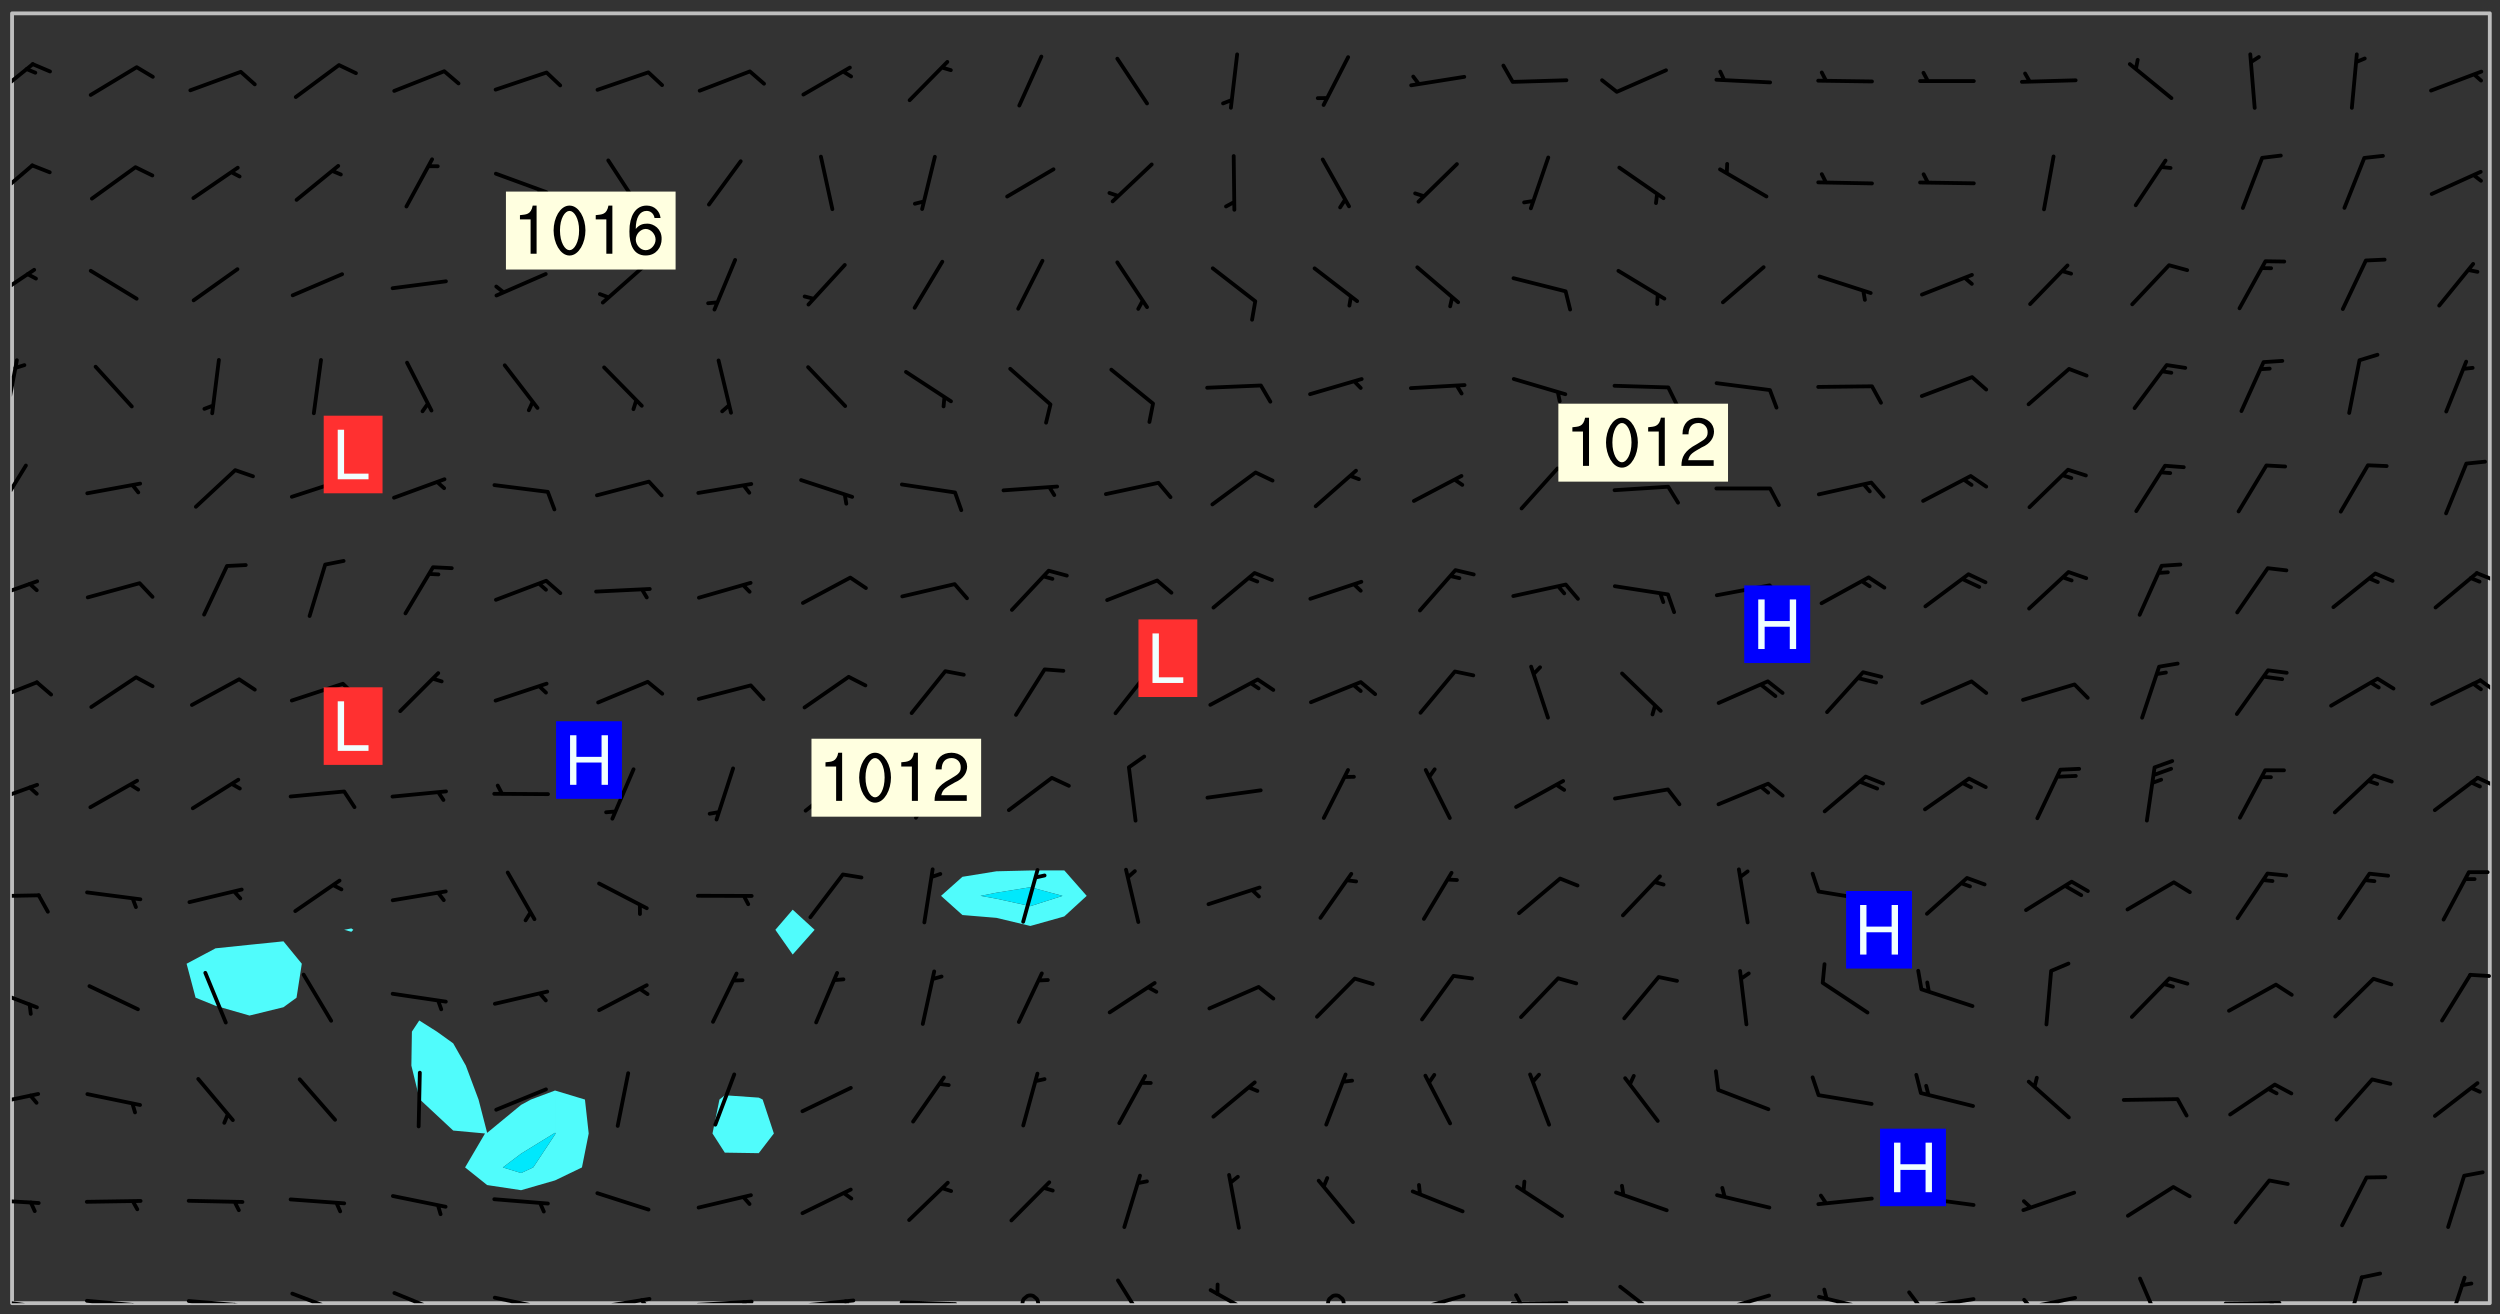 <svg xmlns="http://www.w3.org/2000/svg" role="img" xmlns:xlink="http://www.w3.org/1999/xlink" viewBox="142.45 309.95 326.84 171.84"><rect x="142.45" y="309.95" width="326.84" height="171.84" fill="#333333" stroke="none"/><defs><clipPath id="a"><path d="M144 311.672h1v168.656h-1zm0 0"/></clipPath><clipPath id="b"><path d="M144 311.672h324v168.656H144zm0 0"/></clipPath><clipPath id="c"><path d="M467 311.672h1v168.656h-1zm0 0"/></clipPath><clipPath id="d"><path d="M144 479h4v1.328h-4zm0 0"/></clipPath><clipPath id="e"><path d="M146 480h2v.328h-2zm0 0"/></clipPath><clipPath id="f"><path d="M153 479h9v1.328h-9zm0 0"/></clipPath><clipPath id="g"><path d="M159 480h2v.328h-2zm0 0"/></clipPath><clipPath id="h"><path d="M166 479h9v1.328h-9zm0 0"/></clipPath><clipPath id="i"><path d="M172 480h2v.328h-2zm0 0"/></clipPath><clipPath id="j"><path d="M180 478h8v2.328h-8zm0 0"/></clipPath><clipPath id="k"><path d="M186 480h1v.328h-1zm0 0"/></clipPath><clipPath id="l"><path d="M193 478h8v2.328h-8zm0 0"/></clipPath><clipPath id="m"><path d="M206 479h9v1.328h-9zm0 0"/></clipPath><clipPath id="n"><path d="M212 480h2v.328h-2zm0 0"/></clipPath><clipPath id="o"><path d="M220 479h8v1.328h-8zm0 0"/></clipPath><clipPath id="p"><path d="M226 479h2v1.328h-2zm0 0"/></clipPath><clipPath id="q"><path d="M233 479h8v1.328h-8zm0 0"/></clipPath><clipPath id="r"><path d="M239 479h2v1.328h-2zm0 0"/></clipPath><clipPath id="s"><path d="M246 479h9v1.328h-9zm0 0"/></clipPath><clipPath id="t"><path d="M252 479h2v1.328h-2zm0 0"/></clipPath><clipPath id="u"><path d="M260 479h8v1.328h-8zm0 0"/></clipPath><clipPath id="v"><path d="M275 479h4v1.328h-4zm0 0"/></clipPath><clipPath id="w"><path d="M288 477h5v3.328h-5zm0 0"/></clipPath><clipPath id="x"><path d="M300 478h8v2.328h-8zm0 0"/></clipPath><clipPath id="y"><path d="M315 479h4v1.328h-4zm0 0"/></clipPath><clipPath id="z"><path d="M326 479h9v1.328h-9zm0 0"/></clipPath><clipPath id="A"><path d="M339 480h9v.328h-9zm0 0"/></clipPath><clipPath id="B"><path d="M340 479h2v1.328h-2zm0 0"/></clipPath><clipPath id="C"><path d="M354 477h7v3.328h-7zm0 0"/></clipPath><clipPath id="D"><path d="M366 479h8v1.328h-8zm0 0"/></clipPath><clipPath id="E"><path d="M380 479h8v1.328h-8zm0 0"/></clipPath><clipPath id="F"><path d="M393 479h8v1.328h-8zm0 0"/></clipPath><clipPath id="G"><path d="M391 478h3v2.328h-3zm0 0"/></clipPath><clipPath id="H"><path d="M406 479h8v1.328h-8zm0 0"/></clipPath><clipPath id="I"><path d="M406 479h3v1.328h-3zm0 0"/></clipPath><clipPath id="J"><path d="M421 476h5v4.328h-5zm0 0"/></clipPath><clipPath id="K"><path d="M433 480h8v.328h-8zm0 0"/></clipPath><clipPath id="L"><path d="M439 480h2v.328h-2zm0 0"/></clipPath><clipPath id="M"><path d="M449 476h3v4.328h-3zm0 0"/></clipPath><clipPath id="N"><path d="M462 476h3v4.328h-3zm0 0"/></clipPath><clipPath id="O"><path d="M144 466h4v2h-4zm0 0"/></clipPath><clipPath id="P"><path d="M144 452h4v3h-4zm0 0"/></clipPath><clipPath id="Q"><path d="M144 438h4v4h-4zm0 0"/></clipPath><clipPath id="R"><path d="M465 437h3v1h-3zm0 0"/></clipPath><clipPath id="S"><path d="M144 426h4v2h-4zm0 0"/></clipPath><clipPath id="T"><path d="M144 412h4v4h-4zm0 0"/></clipPath><clipPath id="U"><path d="M466 411h2v2h-2zm0 0"/></clipPath><clipPath id="V"><path d="M144 398h4v4h-4zm0 0"/></clipPath><clipPath id="W"><path d="M466 398h2v3h-2zm0 0"/></clipPath><clipPath id="X"><path d="M144 385h4v4h-4zm0 0"/></clipPath><clipPath id="Y"><path d="M466 384h2v3h-2zm0 0"/></clipPath><clipPath id="Z"><path d="M144 370h3v8h-3zm0 0"/></clipPath><clipPath id="aa"><path d="M144 356h1v9h-1zm0 0"/></clipPath><clipPath id="ab"><path d="M144 344h4v6h-4zm0 0"/></clipPath><clipPath id="ac"><path d="M144 331h3v6h-3zm0 0"/></clipPath><clipPath id="ad"><path d="M144 318h3v6h-3zm0 0"/></clipPath><g id="ae" clip-path="url(#clip1)"><path fill="#fff" fill-opacity="0" fill-rule="evenodd" d="M0 0h1000v1000H0zm0 0"/><path fill="#d3d3d3" fill-opacity="0" fill-rule="evenodd" d="M162.152 355.867l-.234.293.059.234.117.172.176.234.293.348.113.059.117-.172.059-.234.176-.176.465-.176h.699l.234.293.289.816.059.176.176.23.352.234.699.699.172.176.234.348.234.41.289.582.41.465.23.234.234.176.117.23.176.293.172 1.164v.234l.059.289.059.117.117.117.348.41.117.172.176.176.176.234.117.172.172.352.059.234.234.406.234-.059-.176.176-.059.93h-.582l-.234-.113-.348.113-.117.117-.059.293-.059.176-.117.172-.465.293-.059.234-.059.113v.645l.059.172v.41l.059.059v.406l.059.406.117.176.059.059.23.641-.059.293v.699l-.059.582v.234l-.059.23-.055.352v1.922l.055.117h.426l-.367.117-.023.352.891 1.168 1.742.539 1.34.359v.539l.09.809.535.715 1.52.27.891-.086.09 1.164.535.18 1.16-.18 2.055-.984 1.16-.363 1.879-.176 1.695-.18-.18.719-1.516.086-1.25.09-.805.27-1.074.809.27.719.535.898-.18.625-.266.809.266 1.078.625.898.805.18 1.25-.18-.266.723.098.504.055.293v.172l.059.293v.406l.176.117.352.117h.406l.293-.176.113-.117.059-.117.117-.23.059-.176.352-.465.23-.176.176-.059.176.059.059.176.117.988.055.469.059.172.117.234.176.059.816.059h.289l.117.234.059.406.059.352v1.105l.117.293.117.348.289.699.176.352.582.754.352.176.172.059.469.234.641.465.348.234.293.176.293.055.23.062.816.348.293.176.113.172.352.352.117.176.523.641v.289l.059.352v.348l.059.352.059.289.117.059.172.059h.176l.582.234.176.117.176.289.176.234.113.234.293.23.117.117v.41l.059.055.289.234.234.117.059.117.117.172.059.117.23.234.059.176.234.059.117.059-.117.113-.059.117v.117l-.117.293-.117.289v.582l.176.117.117.059.059.117.117.117.113.059.176.348.059.352.059.406v.176l-.059.176-.117.699v.172l.117.176.293.293h.406l.176.117.117.172.117.293v.234h-.527l-.23-.234h-.234l-.176.059-.059.699.059.348.117.176.176.41.117.23.289.469.176.055h.523l.234.059.758.641.059.293v.234l.059.059.23.348v.352l-.117.172v.293l.293.289.293.176.172.059.293.176.293.117.582.406.289.234.293.176.219.16.016.012.23.176.641.523.176.234.117.176.176.176.113.172v.641l.117.176.469.117.582.117.234.059.23.113.293.117.113.059.586.352.289.172.176.062.176.055.176.059.699.352.289.176.234.055.289.176.234.117.641.406.293.117.172.059.234.059.41.059.23.059.234.117.059.172-.41.176.469.059.059.293.113.234.176.055.234.059.176.059.406.117.641.234.117.172.059.234v.176l-.059.117-.059.406.234.234.117.059.348.117.641.23.176.117.289.117.176.176.234.465.582 1.105.176.176.348.176.176.117.352.117 1.047.523.234.059.465.113.293.059.465.176.758.582.234.234.348.465.176.176.289.234.816.699.293.176.289.289.293.176.293.289.695.641.176.176.293.234.289.234.469.289.641.582.348.234.234.293.348.348.352.465.934.992.348.406.117.176.234.059.113.117.645.176.23.113.234.059.293.176.23.117.934.699.406.406.234.176.406.176.234.117.816.348.348.234.234.117.293.289.23.117.758.352.352.172.23.059.293.117.234.059.871.176h.816l.469.23.172.059.875.699.465.117.293.059.176.059.23.059.469.059.348.059.352.059.406.059h.293l.172.059v.23l.176.176h.293l.348.059.352.059.699.117h.641l.465-.234.293-.176.172-.117.41-.172.289-.176.934-.465.469-.293.523-.293.465-.172.465-.176 1.051-.465.289-.117.41-.117.289-.117.527-.176 1.516-.699.582-.348.289-.059.293-.059.348-.117.875-.23.352-.117h.113l.234-.059.875-.234.234-.059h.812l.352-.059.816-.117.172-.059.352-.055.293-.059.23-.059.816-.176.176-.059h.348l.234-.059.465-.117.758-.172.234-.059h.348l.41-.117.289-.059 1.285-.059h.289l.41-.059.23-.059h.176l.875-.117h.406l.41-.117h.348l.352-.113.871-.059h1.75l1.047.289.41.117.289.117.352.117.289.117 1.051.172.289.059h.293l.293.059.172.059.41.059.172.059.117.059h.117l.117.059.352.059h.113l.41.066 1.922.395 1.926.395 1.52.449 1.695.719 2.145.805 1.605-.719 1.43-.805 1.16-1.078 1.25-.449 3.035-.719 1.875-.359 2.145-1.348 2.234-1.254 2.5-1.258 1.695-.449 1.785-.18 1.16-.27.625.539 1.34-.27.715-.988.984-1.344.445-.18.805-.359 1.875-.539 1.785-.449 1.25-.27 1.16-.09 1.699-.09 1.961-.27 1.25-.09h.539l.625-.09h.891l2.145-.18 2.41-.18 2.59-.09 1.695.18 1.609.09 1.43.359 1.16.719 1.875.988 1.16 1.527.266.715.629.09.355.898.535.539.535 1.527 1.074.359h.535l-.805.535.09 1.707.715 2.695.891.805.895.988.715 1.258 1.785.539 1.52-.18.355 1.344 1.609-.805.98-.539.27.27.316-.215.219-.145.801.449.449-.359h.355l.535-.27.539-.719.535-.27.625-.988 1.16.449.84.371 1.395.617 1.695-.18h1.605l1.785.09.18-1.707.535-1.344.805.27.492.848.402.406-.09.539v.359l.715.449.711-.27h1.43l.359.988.445 1.258.715 1.344 1.25.629 1.695.629.715-.18.18-.539.98-.09.449.359.086 1.258-.266.629-.535.18v.539l.715.984.266.539.984.988.801 1.078-.266.359-.09.898-.625 2.332-.355 2.066-.09 1.793-.18.719-.09.539v1.438l-.98 1.883-.359 1.707-.535.898-.805 1.168-.266.539 2.055 1.254.086.359-.355.539-.09-.18v.809l.09 1.438-.445.715-1.074.094-.266.715.535.898.805.719 1.16.809 1.34.27.445.359-.355.449-1.789-.09-1.25-.449-.715-.719-.625-.09-.176 3.59-.188 1.309h89.359V311.703h-55.27v49.082l.762.125 3.289.543 2.023 2.836v2.754l2.352.332 2.348.332h4.051l-1.379 4.16-2.023.707-2.023.703-.543.344-2.594 1.617-.188.117-2.023-2.078-.73-2.742-2.672-2.078-1.375-3.5-.066-.082-1.957-2.672 2.75-1.418v-49.082H294.422v91.414l.117.031.133.012.074.074.105.047.09.059.086.059.09.059.297.297.059.09.031.117.027.117.016.137-.031.117-.059.09-.059.086-.043.105-.047.102-.027.121v.145l.176.27.148.148.074.086.074.074.043.105.062.09.059.086.043.105.059.09.047.102.043.105.059.086.117.18.074.074.062.086.059.09.043.105.059.09.059.086.062.09.059.09.043.102.117.18.074.074.059.086.074.074.09.059.105.047h.148l.133-.016.133.016.102-.047.074-.074.047-.102-.016-.133v-.148l-.047-.105-.027-.117-.047-.102-.027-.121-.043-.102-.062-.09-.043-.102-.043-.105-.031-.117-.016-.133-.012-.137.086-.059.059-.086.121-.031.043.105.016.133v.117l.059.102.059.09.09.059.148.148.059.09.043.105-.012.102.086.059.105.047.086.059.09.059.074.074-.117.027-.105.047-.086.059-.074.074-.059.09-.062.086-.027.121-.047.102-.043.105-.031.117-.012.133-.016.133v.148l.027.117.047.105.043.102.059.09.074.074.09.059.074.074.09.059.059.09.043.105.047.102.117.031.133.016h.148l.117-.031.105.043.043.105.047.102.027.121L299.5 410l.027.117.031.121.027.117.105.043.102.047.133-.016.148.148.062.086.074.074.07.074.09.062.105.043.102.043.117.031.137.016.117-.031.074-.074.027-.117-.012-.133-.031-.121-.027-.117.043-.105h.117l.09.062.117.027h.148l.133.016h.148l.133.016.133-.016h.148l.133-.016.133-.012.137.012.117-.027.133-.016.191-.059-.059.176-.016.133-.027.121-.016.133-.059.086-.133.016-.105.047-.105.043-.117.031-.117.027-.266.031h-.148l-.133.016-.074.074.059.086.148.148.117.18.074.07.09.062.09.059.086.059.09.059.102.043.105.062.105.043.086.059.105.047.102.043.18.117.059.09-.043.102-.047.105.016.133.223.223.059.09.043.102.031.121.043.102.016.133.031.117.012.137.031.117.148.148.102.043.105.043.117.031.133.016.137.016h.117l.117-.031.09-.059.043-.105.047-.102.043-.105.031-.117.012-.133v-.148l-.012-.133-.016-.133-.031-.117-.043-.105-.047-.105-.043-.102-.043-.105-.016-.133.016-.133.027-.117.031-.117.027-.121.047-.102.09-.059.086-.062.074-.074.09-.059.223-.223.059-.086.074-.074.117-.18.059-.086v-.148l-.074-.074-.102-.047-.105-.043-.102-.043-.059-.09-.047-.105-.027-.117.09-.059.117-.031.102-.043.18-.117.148-.148.012-.133-.012-.105-.09-.059-.133.016h-.148l-.133.016-.133-.016-.121-.031-.086-.059-.074-.074-.059-.09-.062-.086-.117-.18-.059-.086.031-.121.086-.059.121-.031.059-.086v-.121l-.031-.117-.059-.09-.059-.086-.047-.105-.027-.117-.016-.133.059-.09.074-.074.09-.059.117-.18.074-.074.059-.086.148-.148.121-.031.133-.016.133.016.074.074.043.105.016.133-.031.117-.117.031-.133.012-.148.148-.043.105-.047.102-.027.121-.031.117v.148l.031.117.043.105.059.09.074.07.074.074.117.031.121.027.117-.027.133-.016h.117l.09.059.074.074.047.105.059.086.102.047.133.016.105.043.086.059-.012.105-.074.074-.18.117-.059.09-.09.059-.07.074-.074.074-.062.09-.027.117-.016.133.016.133-.016.133v.148l.016.133.027.117.031.121.074.074.09.059.086.059.09.059.117.031v.086l-.102.047-.09.059-.266.031-.117.027h-.148l-.105.043-.102.047-.059.09-.062.234-.012.133-.031.121-.016.133v.293l-.012.133.012.137.016.133.133.016.133.012.121.031.086.059.074.074.047.105.043.102.016.133v.445l-.016.133v.445l.031.266.027.117.016.133.031.117.086.211.031.266v.148l-.031.117-.027.117-.031.121-.027.117-.031.117-.031.121-.012.133-.016.133.09.059.117-.031.102.016.047.105-.031.266v.441l-.043.105-.047.105-.043.102-.043.105-.059.086-.031.121-.043.117-.031.117-.016.133.016.133.059.09.105.047.086.059.059.086-.012.137-.031.117-.043.102v.445l-.016.133v.148l-.031.117-.043.105-.027.117-.047.105-.043.102-.031.121-.027.117-.031.133-.031.117-.027.117-.043.105-.031.117-.031.121-.012.133-.016.133v.297l.027.117v.148l.047.398.027.117.059.09.121.031h.148l.133-.016.059.09v.117l-.059.09-.09.059-.102.043-.105.047-.09.059-.086.059-.137.016-.117-.031-.133-.016-.102.047-.062.086-.012.137-.016.133-.031.117-.027.117-.016.133-.031.121v.297l.016.133.031.117v.148l.012.133v.148l-.027.117-.047.102-.027.121-.031.117-.059.09-.074.074-.102.043-.105.047-.117.027-.121.031-.102-.047.059-.086.105-.047.027-.117.031-.117.027-.121.031-.117v-.148l.016-.133-.031-.117-.043-.105-.105.016-.074.074-.102.043-.09.062-.074.074-.043.102-.016.133-.031.117L304.25 426l-.031.117-.027.117-.031.121-.027.117-.031.117-.043.105-.09.059h-.09l-.117-.031-.031-.086.016-.137-.031-.117v-.148l-.012-.133v-.148l-.062-.234-.027-.121-.043-.102-.047-.105-.059-.086-.059-.09-.043-.105-.062-.086-.148-.148-.07-.074-.105-.047-.105-.043-.102-.043-.297-.297-.09-.074-.086-.059-.105-.043-.09-.062-.086-.059-.105-.043-.09-.059-.086-.062-.074-.07-.105-.047-.086-.059-.105-.043-.09-.062-.102-.043-.105-.043-.086-.059-.105-.047-.105-.043-.102-.047-.09-.059-.102-.043-.105-.043-.09-.062-.117-.027-.133-.016-.133.016H299.75l-.133.016-.117-.031-.09-.059-.074-.074-.09-.059-.102-.047h-.148l-.121-.027-.102-.043-.074-.074-.117-.18-.09-.059-.102-.043-.09-.062-.105-.043-.09-.059-.086-.059-.105-.047-.059-.086-.059-.09-.043-.105-.047-.102-.074-.074-.086-.059-.074-.074-.09-.059-.223-.223-.043-.105-.031-.266.105-.043h.145l.105.043.074.074.09.059.086.059.105.047.09.059.148.148.07.074.148.148.062.086.074.074.086.059.074.074.09.062.09.059.086.059.27.176.102.047.105.043.102.043.047-.074.059-.086.074-.074.07-.074.105.043.074.074.059.09.043.102.047.105.043.105.121.027.117-.027.074-.09.043-.105.059-.09.074-.074.105-.043.117-.027.133.012.09.059.148.148.059.09.043.105.047.102.043.105.043.102.105.047.105.043.133.016.086-.059.059-.09.074-.074.105-.043.117.027.105.047.102.043.105.043.102.047.18.117v.117l-.016.133.016.133.016.137.059.086.102.047.121.027.117.031h.148l.117-.031.059-.09.18-.117.059-.09.074-.074.059-.086.117-.18.18-.117.117.031.09.059.043.074-.016.133v.117l.09.059h.148l.133-.016.133-.012.266-.031.105-.043.117-.031.121-.027.074-.074.07-.074.062-.09-.016-.105-.047-.102-.102-.043-.105-.016-.117.027-.266.031h-.148l-.074-.074-.09-.059-.117-.031-.117-.027-.133-.016h-.148l-.133.016h-.297l-.105-.047-.148-.148-.043-.102-.059-.09.223-.223.086-.059.105-.043.117-.031.133-.016.133.016.137.016.102.043.133-.012.09-.062.102-.043.062-.09-.047-.102-.09-.059-.117-.031-.102-.043-.059-.09-.062-.09v-.117l.016-.133.105-.047.074-.07v-.121l-.09-.059-.031-.117.09-.059.074-.074.043-.105.059-.09.047-.102.016-.133v-.148l-.047-.105-.043-.102-.09-.059-.133-.016-.102-.043-.137-.016-.117-.031h-.445l-.133-.016-.133-.012-.133-.016-.117-.031h-.148l-.133-.016-.133-.012-.266-.031-.121-.043-.086-.059-.074-.074v-.148l.012-.133.105-.047.102-.043.133-.016h.152l.133-.016h.293l.121.031.102.043.09.059.234.062.121-.047.09-.059.102-.043.133-.016.105.043.102.047.133.012.121-.027h.145l.121-.031.117-.027.105-.047.074-.074.086-.059.148-.148.059-.086.047-.105.027-.117.016-.105-.102-.043-.09-.059-.117-.031-.105-.043-.09-.062-.074-.086-.074-.074-.102-.043-.105-.047-.102-.043-.059-.09-.047-.102-.086-.211-.062-.086-.059-.09-.074-.074-.086-.059h-.27l-.117.031-.09.059-.102.043-.133.016-.105-.016-.027-.117-.062-.09-.117-.031-.102-.043-.148-.148-.031-.117-.016-.105.074-.074.18-.117.117-.027.117-.031.137.016.102.043.105.043.102.047.105.043.117.031.133.016.117.027.133.016.105-.016.09-.059-.074-.074-.105-.043-.074-.074-.074-.09-.148-.148-.086-.059-.09-.059-.074-.074-.09-.059-.102-.047-.121-.027-.102-.047-.105-.043-.117-.031-.102-.043-.121-.031h-.148l-.117.031-.105.043-.086.062-.18.117-.086.059-.09.059-.105.047-.086.059-.105.043-.102.043-.105.047-.074.074-.059.09-.059.086-.047.105-.059.086-.074.074-.133-.012-.117-.031h-.117l-.074.074-.09.059-.074.074-.09.059-.086.059-.105.047-.102.043-.137.016-.102-.043-.148-.148-.105-.047h-.086l-.105.047-.102.043-.121.031-.117-.031-.074-.074v-.117l.031-.121.074-.07.059-.09.074-.074.117-.031.105-.043h.293l.133-.016.137-.016.102-.043.09-.059.102-.047.09-.059.133-.012.09.059.133.012.09-.059.086-.059.105-.043.09-.059.086-.062.09-.059.148-.148.059-.086.059-.09.105-.043.133-.016.117.027.121.031.059-.059.059-.09.031-.266.027-.117.105.012.133.016.102-.043.09-.059.059-.09.074-.074.059-.09.047-.102.012-.133-.012-.133-.047-.105-.148-.148-.059-.09-.059-.086-.043-.105v-.445l.016-.133v-.148l.012-.133-.059-.059-.09.059-.102-.043-.18-.117-.086-.059-.062-.09-.059-.09-.074-.074-.086-.059-.121.031-.102.012-.105.047-.086.059-.105.043-.148.148-.09.059-.086.059-.09.062-.105.043-.133.016v-.121l.105-.043.117-.031.074-.07.043-.105v-.148l-.027-.117-.148-.148-.133-.016h-.148l-.117.031-.105.043-.102.043-.09.062-.117.027-.074-.074.012-.133-.043-.102-.043-.105-.09-.059-.117.027-.121.031-.117.031-.102.043-.121.031-.102.043-.105.043-.09.059-.102.016v-.117l.016-.133-.059-.09-.074.043-.148.148-.059.09-.074.074-.047.105-.043.102-.074.074-.059.09-.074.074-.059.086-.074.074-.09.062-.074.07-.074.074-.102.016-.133.016-.105-.043v-.121l.148-.148.043-.102.059-.09.047-.102.043-.105.059-.09.031-.117.043-.102.031-.121.027-.117.047-.105.043-.102.043-.105.074-.07.09-.062.09-.059.102-.043h.297l.266-.031.105-.043-.074-.074-.117-.031-.105-.043-.09-.059-.102-.047-.09-.059-.102-.043-.105-.043-.09-.062-.086-.059-.105-.043-.102-.043-.121-.031-.117-.031-.102-.043L297.5 410.25l-.102-.043-.09-.059-.043-.105-.016-.133.102-.043.133-.016.137.016.133-.016.102-.043.059-.09.016-.105-.09-.059-.074-.074-.102-.043-.09-.059-.148-.148-.043-.105-.016-.133v-.293l-.059-.09-.09-.059-.074-.074-.043-.105-.031-.117-.059-.09-.074-.074-.117-.027-.074-.074-.09-.059-.09-.062-.086-.059-.074-.074-.059-.086-.047-.105-.086-.059-.148-.148-.195-.059-.133.016-.102.043-.074.074-.047.102-.043.105-.059.09-.059.086-.297.297-.09.059h-.086l-.062-.086-.043-.105.031-.117.059-.09.027-.117-.012-.133-.09-.062-.105.047-.117.027-.117.031-.27.176-.102.047-.117.027-.105.047-.09.059-.102.043-.059-.086-.047-.105.016-.133.047-.105.07-.074.074-.07.059-.09v-.148l-.043-.105h-.238l-.102.047-.031.117-.027.117-.031.121-.074.043-.133.016-.074-.047-.043-.102-.043-.105-.047-.102-.043-.105-.121.031-.102.043-.133.016-.117.031-.105.043-.09.059-.102.047-.121.027-.133.016-.102-.043-.059-.09-.047-.105-.043-.102-.043-.105v-.117l.059-.09.086-.059.18-.117.102-.047.105-.043.105-.059.102-.043.09-.062.102-.043.105-.059.102-.047.09-.059.105-.043.102-.043.09-.062.102-.043.137-.016.117.031.102.043.121.031.102.043.105.047.102.043.105.043.102.047.105.043.102.043.105.047.086.059.105.043.117.031.105.043.102.047.09.059.105.043.102.043.105.047.117.027.102.047.121.027h.148l.086-.059.016-.102.059-.09-.027-.117-.074-.074-.117-.18-.074-.074-.09-.074-.18-.117-.086-.059-.105-.043-.102-.047-.27-.176-.059-.09-.074-.074-.059-.09-.043-.102-.031-.117-.016-.137v-.562l-.012-.133-.016-.133-.031-.117-.016-.133-.012-.133-.031-.121-.223-.223-.059-.086-.016-.105.031-.117.133-.016v-91.414H172.992v1.453l-.059.234-.352 1.051-.172.523-.117.348-.176.41-.117.172-.234.293-.23.059h-.352l-.117.059-.23.406v.293l.117.176.23.23.117.234.641.758.293.465.176.234.23.352.234.348.641.816.176.465.172.41.117.695.176.469.117 1.398.059.465v.875l.117 1.047v4.781l-.059.465-.352 1.281-.176.523-.113.41-.352.93L172.934 336l-.234.582-.117.176-.172.348-.176.406-.352.816-.059.293-.113.293-.117.289-.059.176-.117.875-.059.406-.059.117-.059.176-.059.172-.23.527-.117.172v.234l-.117.234-.059.172-.176.586v.289l-.059.176v.293l-.059.113-.059.527v.172l-.055.234v2.621l-.176.816-.117.176-.176.234-.117.172-.113.234-.586.934-.23.289-.293.465-.176.234-.289.352-.352.699-.113.23-.176.41-.176.23-.406.527-.816.699-.293.172-.289.234-.176.117-.176.176-.523.406-.527.176-.172.176-.234.055-.641.176h-.758m12.211 31.023l-1.074.449.359.895 1.25-.715.445-.539-.98-.09"/><path fill="#d3d3d3" fill-opacity="0" fill-rule="evenodd" d="M201.508 416.598h-.895l.449.629.98.359.805-.09.445-.988-.176.09-.715-.355-.895.355m154.621 59.07l-.059-.523v-.293l.113-.293.059-.23.469-.469h.113l.117-.113.117-.059h.176l.234-.059h.348l.234.059.117.059.23.172.059.176.117.582v.293l-.117.176-.172.289-.176.176-.527.523-.23.234-.117.059h-.176l-.117-.059-.406-.293-.176-.117-.117-.059-.059-.113-.055-.117m6.641-10.957l-.059-.172v-1.109l.059-.172.176-.059.172-.059h.176l.234-.059.117.059.059.699-.059.172-.117.176-.117.059-.234.523-.113.059h-.234l-.059-.117m9.613-14.391l-.117-.176v-.699l.293-.875.117-.172.176-.352.113-.23.117-.293.352-.758.117-.23.172-.234h.176l.117-.059h.641l.117.059.234.234.172.113.352.293.117.117.113.176v.113l.117.059.117.117v.699l-.059.176v.23l-.059.176-.348 1.051-.117.23-.117.234-.117.059-.23.234-.641.289h-.875l-.41-.117-.641-.465"/><path fill="none" stroke="#bebebe" stroke-linecap="round" stroke-linejoin="round" stroke-miterlimit="10" stroke-width=".5" d="M467.957 311.695H144.027v168.625h323.93v-168.625"/><g clip-path="url(#a)"><path fill="#fff" fill-opacity="0" fill-rule="evenodd" d="M144 475.891v4.438h.004H144V311.672h.004H144v164.219"/></g><g clip-path="url(#b)"><path fill="#fff" fill-opacity="0" fill-rule="evenodd" d="M144.004 480.328V311.672h35.504v121.344l-4.441.453-4.438.461-3.785 2.016 1.176 4.438 2.609 1.059 4.438 1.277 4.441-1.086 1.711-1.25.688-4.438-2.398-2.93V311.672h8.875v119.656l-.938.18.938.262.262-.262-.262-.18V311.672h8.879v131.691l-.961 1.457-.07 4.441 1.031 4.215.09.223 4.348 4.055 4.16.383-2.605 4.438 2.883 2.305 4.438.672 4.441-1.281 3.516-1.695.883-4.438-.492-4.438-3.906-1.18-3.156 1.18-1.285.699-4.438 3.656-1.125-4.355-1.66-4.438-1.652-2.91-2.133-1.531-2.305-1.457v-131.691h39.945v141.469l-.699.559-.91 4.438 1.609 2.504 4.438.07 1.977-2.574-1.465-4.438-.512-.25-4.438-.309V311.672h8.875V428.875l-2.266 2.633 2.266 3.234 2.867-3.234-2.867-2.633V311.672h35.508v112.066l-4.438.012-4.441.109-4.438.719-2.797 2.492 2.797 2.508 4.438.367 4.441 1.062 4.438-1.246 2.93-2.691-2.93-3.332v-112.066H467.996v168.656H144.004"/></g><path fill="#50fcfc" fill-rule="evenodd" d="M168.02 440.383l-1.176-4.438 3.785-2.016 4.438-.461 4.441-.453 2.398 2.93-.688 4.438-1.711 1.25-4.441 1.086-4.438-1.277-2.609-1.059m20.363-8.613l-.938-.262.938-.18.262.18-.262.262m8.879 21.707l-1.031-4.215.07-4.441.961-1.457 2.305 1.457 2.133 1.531 1.652 2.91 1.66 4.438 1.125 4.355 4.438-3.656 1.285-.699 3.156-1.18v5.52l-.156.098-4.285 2.637-2.383 1.801 2.383.734 1.586-.734 2.855-4.312.07-.125-.07-.098v-5.52l3.906 1.18.492 4.438-.883 4.438-3.516 1.695-4.441 1.281-4.438-.672-2.883-2.305 2.605-4.438-4.16-.383-4.348-4.055-.09-.223"/><path fill="#00e8fc" fill-rule="evenodd" d="M210.574 463.309l-2.383-.734 2.383-1.801 4.285-2.637.156-.098.07.098-.07.125-2.855 4.312-1.586.734"/><path fill="#50fcfc" fill-rule="evenodd" d="M237.207 460.641l-1.609-2.504.91-4.438.699-.559 4.438.309.512.25 1.465 4.438-1.977 2.574-4.438-.07m8.875-25.898l-2.266-3.234 2.266-2.633 2.867 2.633-2.867 3.234m22.191-5.164l-2.797-2.508 2.797-2.492 4.438-.719 4.441-.109v2.188l-4.441.723-2.07.41 2.07.367 4.441.977 4.207-1.344-4.207-1.133V423.75l4.438-.012 2.93 3.332-2.93 2.691-4.438 1.246-4.441-1.062-4.438-.367"/><path fill="#00e8fc" fill-rule="evenodd" d="M272.711 427.438l-2.07-.367 2.07-.41 4.441-.723 4.207 1.133-4.207 1.344-4.441-.977"/><g clip-path="url(#c)"><path fill="#fff" fill-opacity="0" fill-rule="evenodd" d="M467.996 480.328H468V311.672h-.004H468v168.656h-.004"/></g><g clip-path="url(#d)"><path fill="none" stroke="#000" stroke-linecap="round" stroke-linejoin="round" stroke-miterlimit="10" stroke-width=".5" d="M147.477 480.824l-6.953-.988"/></g><g clip-path="url(#e)"><path fill="none" stroke="#000" stroke-linecap="round" stroke-linejoin="round" stroke-miterlimit="10" stroke-width=".5" d="M146.465 480.68l.418 1.152"/></g><g clip-path="url(#f)"><path fill="none" stroke="#000" stroke-linecap="round" stroke-linejoin="round" stroke-miterlimit="10" stroke-width=".5" d="M160.812 480.645l-6.996-.633"/></g><g clip-path="url(#g)"><path fill="none" stroke="#000" stroke-linecap="round" stroke-linejoin="round" stroke-miterlimit="10" stroke-width=".5" d="M159.797 480.551l.477 1.133"/></g><g clip-path="url(#h)"><path fill="none" stroke="#000" stroke-linecap="round" stroke-linejoin="round" stroke-miterlimit="10" stroke-width=".5" d="M174.133 480.621l-7.004-.582"/></g><g clip-path="url(#i)"><path fill="none" stroke="#000" stroke-linecap="round" stroke-linejoin="round" stroke-miterlimit="10" stroke-width=".5" d="M173.113 480.535l.484 1.129"/></g><g clip-path="url(#j)"><path fill="none" stroke="#000" stroke-linecap="round" stroke-linejoin="round" stroke-miterlimit="10" stroke-width=".5" d="M187.227 481.582l-6.562-2.508"/></g><g clip-path="url(#k)"><path fill="none" stroke="#000" stroke-linecap="round" stroke-linejoin="round" stroke-miterlimit="10" stroke-width=".5" d="M186.273 481.219l.148 1.215"/></g><g clip-path="url(#l)"><path fill="none" stroke="#000" stroke-linecap="round" stroke-linejoin="round" stroke-miterlimit="10" stroke-width=".5" d="M200.512 481.664l-6.5-2.672"/></g><g clip-path="url(#m)"><path fill="none" stroke="#000" stroke-linecap="round" stroke-linejoin="round" stroke-miterlimit="10" stroke-width=".5" d="M214.012 481.055l-6.875-1.453"/></g><g clip-path="url(#n)"><path fill="none" stroke="#000" stroke-linecap="round" stroke-linejoin="round" stroke-miterlimit="10" stroke-width=".5" d="M213.012 480.844l.34 1.18"/></g><g clip-path="url(#o)"><path fill="none" stroke="#000" stroke-linecap="round" stroke-linejoin="round" stroke-miterlimit="10" stroke-width=".5" d="M227.359 479.766l-6.938 1.125"/></g><g clip-path="url(#p)"><path fill="none" stroke="#000" stroke-linecap="round" stroke-linejoin="round" stroke-miterlimit="10" stroke-width=".5" d="M226.348 479.93l.742.977"/></g><g clip-path="url(#q)"><path fill="none" stroke="#000" stroke-linecap="round" stroke-linejoin="round" stroke-miterlimit="10" stroke-width=".5" d="M240.711 480.117l-7.012.422"/></g><g clip-path="url(#r)"><path fill="none" stroke="#000" stroke-linecap="round" stroke-linejoin="round" stroke-miterlimit="10" stroke-width=".5" d="M239.691 480.18l.641 1.047"/></g><g clip-path="url(#s)"><path fill="none" stroke="#000" stroke-linecap="round" stroke-linejoin="round" stroke-miterlimit="10" stroke-width=".5" d="M254.016 479.969l-6.988.719"/></g><g clip-path="url(#t)"><path fill="none" stroke="#000" stroke-linecap="round" stroke-linejoin="round" stroke-miterlimit="10" stroke-width=".5" d="M253 480.074l.684 1.016"/></g><g clip-path="url(#u)"><path fill="none" stroke="#000" stroke-linecap="round" stroke-linejoin="round" stroke-miterlimit="10" stroke-width=".5" d="M267.348 480.441l-7.023-.227"/></g><g clip-path="url(#v)"><path fill="none" stroke="#000" stroke-linecap="round" stroke-linejoin="round" stroke-miterlimit="10" stroke-width=".5" d="M278.172 480.328l-.02-.199-.059-.191-.094-.176-.457-.379-.191-.059-.199-.02-.199.02-.195.059-.457.379-.094.176-.059.191-.02.199.02.199.059.191.094.18.457.375.195.059.199.02.199-.02.191-.059.457-.375.094-.18.059-.191.02-.199"/></g><g clip-path="url(#w)"><path fill="none" stroke="#000" stroke-linecap="round" stroke-linejoin="round" stroke-miterlimit="10" stroke-width=".5" d="M288.609 477.348l3.715 5.965"/></g><g clip-path="url(#x)"><path fill="none" stroke="#000" stroke-linecap="round" stroke-linejoin="round" stroke-miterlimit="10" stroke-width=".5" d="M300.719 478.609l6.125 3.441"/></g><path fill="none" stroke="#000" stroke-linecap="round" stroke-linejoin="round" stroke-miterlimit="10" stroke-width=".5" d="M301.609 479.109l.027-1.227"/><g clip-path="url(#y)"><path fill="none" stroke="#000" stroke-linecap="round" stroke-linejoin="round" stroke-miterlimit="10" stroke-width=".5" d="M318.117 480.328l-.02-.199-.059-.191-.094-.176-.457-.379-.191-.059-.199-.02-.203.02-.191.059-.457.379-.094.176-.059.191-.02.199.02.199.059.191.094.18.457.375.191.059.203.02.199-.02.191-.059.457-.375.094-.18.059-.191.02-.199"/></g><g clip-path="url(#z)"><path fill="none" stroke="#000" stroke-linecap="round" stroke-linejoin="round" stroke-miterlimit="10" stroke-width=".5" d="M327.039 481.316l6.742-1.973"/></g><g clip-path="url(#A)"><path fill="none" stroke="#000" stroke-linecap="round" stroke-linejoin="round" stroke-miterlimit="10" stroke-width=".5" d="M340.211 480.367l7.027-.074"/></g><g clip-path="url(#B)"><path fill="none" stroke="#000" stroke-linecap="round" stroke-linejoin="round" stroke-miterlimit="10" stroke-width=".5" d="M341.234 480.355l-.586-1.078"/></g><g clip-path="url(#C)"><path fill="none" stroke="#000" stroke-linecap="round" stroke-linejoin="round" stroke-miterlimit="10" stroke-width=".5" d="M354.27 478.172l5.543 4.316"/></g><g clip-path="url(#D)"><path fill="none" stroke="#000" stroke-linecap="round" stroke-linejoin="round" stroke-miterlimit="10" stroke-width=".5" d="M366.988 481.328l6.734-2"/></g><g clip-path="url(#E)"><path fill="none" stroke="#000" stroke-linecap="round" stroke-linejoin="round" stroke-miterlimit="10" stroke-width=".5" d="M380.258 479.492l6.824 1.676"/></g><path fill="none" stroke="#000" stroke-linecap="round" stroke-linejoin="round" stroke-miterlimit="10" stroke-width=".5" d="M381.25 479.734l-.301-1.188"/><g clip-path="url(#F)"><path fill="none" stroke="#000" stroke-linecap="round" stroke-linejoin="round" stroke-miterlimit="10" stroke-width=".5" d="M393.516 480.867l6.941-1.078"/></g><g clip-path="url(#G)"><path fill="none" stroke="#000" stroke-linecap="round" stroke-linejoin="round" stroke-miterlimit="10" stroke-width=".5" d="M393.516 480.867l-1.473-1.961"/></g><g clip-path="url(#H)"><path fill="none" stroke="#000" stroke-linecap="round" stroke-linejoin="round" stroke-miterlimit="10" stroke-width=".5" d="M406.859 481.031l6.883-1.406"/></g><g clip-path="url(#I)"><path fill="none" stroke="#000" stroke-linecap="round" stroke-linejoin="round" stroke-miterlimit="10" stroke-width=".5" d="M407.859 480.828l-.781-.949"/></g><g clip-path="url(#J)"><path fill="none" stroke="#000" stroke-linecap="round" stroke-linejoin="round" stroke-miterlimit="10" stroke-width=".5" d="M422.227 477.102l2.781 6.453"/></g><g clip-path="url(#K)"><path fill="none" stroke="#000" stroke-linecap="round" stroke-linejoin="round" stroke-miterlimit="10" stroke-width=".5" d="M440.445 480.281l-7.027.094"/></g><g clip-path="url(#L)"><path fill="none" stroke="#000" stroke-linecap="round" stroke-linejoin="round" stroke-miterlimit="10" stroke-width=".5" d="M439.422 480.293l.59 1.078"/></g><g clip-path="url(#M)"><path fill="none" stroke="#000" stroke-linecap="round" stroke-linejoin="round" stroke-miterlimit="10" stroke-width=".5" d="M451.219 476.953l-1.945 6.754"/></g><path fill="none" stroke="#000" stroke-linecap="round" stroke-linejoin="round" stroke-miterlimit="10" stroke-width=".5" d="M451.219 476.953l2.398-.508"/><g clip-path="url(#N)"><path fill="none" stroke="#000" stroke-linecap="round" stroke-linejoin="round" stroke-miterlimit="10" stroke-width=".5" d="M464.66 476.992l-2.199 6.672"/></g><path fill="none" stroke="#000" stroke-linecap="round" stroke-linejoin="round" stroke-miterlimit="10" stroke-width=".5" d="M464.34 477.961l1.211-.207"/><g clip-path="url(#O)"><path fill="none" stroke="#000" stroke-linecap="round" stroke-linejoin="round" stroke-miterlimit="10" stroke-width=".5" d="M147.508 467.23l-7.016-.434"/></g><path fill="none" stroke="#000" stroke-linecap="round" stroke-linejoin="round" stroke-miterlimit="10" stroke-width=".5" d="M146.488 467.168l.504 1.117m13.836-1.328l-7.027.113m6.004-.098l.594 1.074m13.746-.957l-7.027-.152m6.004.129l.551 1.098m13.777-.895l-7.008-.512m5.988.438l.496 1.125m13.777-.605l-6.887-1.402m5.887 1.199l.348 1.176m14.027-1.391l-7.004-.566m5.984.484l.488 1.125m13.688-.254l-6.688-2.145m20.078.262l-6.84 1.621m5.844-1.387l.812.922m13.234-1.891l-6.312 3.09m5.395-2.641l.992.719m12.613-2.062l-5.055 4.879m4.32-4.168l1.168.379m12.832-1.145l-4.953 4.988m4.23-4.262l1.176.355m11.41-1.949l-2.051 6.723m1.75-5.742l1.207-.238m10.742-.836l1.281 6.91m-1.094-5.906l.957-.762m10.57.508l4.48 5.41m-3.828-4.625l.465-1.133m11.176 1.75l6.523 2.605m-5.574-2.227l-.133-1.219m12.82.223l5.883 3.84m-5.027-3.281l.109-1.223m11.977 1.422l6.629 2.324m-5.664-1.984l-.188-1.215m12.434 1.227l6.836 1.621m-5.84-1.383l-.312-1.188m12.555 2.125l6.988-.73m-5.969.625l-.688-1.02m12.996.293l6.965.938m-5.953-.805l-.426-1.148m12.891 2.625l6.645-2.285m-5.68 1.953l-.898-.836m19.539-1.855l-5.938 3.762m5.938-3.762l2.133 1.215m10.414-2.07l-4.402 5.473m4.402-5.473l2.41.461m10.305-.852l-3.199 6.254m3.199-6.254l2.453-.039m10.309-.188l-2.098 6.707m2.098-6.707l2.414-.453"/><g clip-path="url(#P)"><path fill="none" stroke="#000" stroke-linecap="round" stroke-linejoin="round" stroke-miterlimit="10" stroke-width=".5" d="M147.438 452.973l-6.875 1.453"/></g><path fill="none" stroke="#000" stroke-linecap="round" stroke-linejoin="round" stroke-miterlimit="10" stroke-width=".5" d="M146.438 453.184l.789.941m13.531.285l-6.883-1.422m5.879 1.215l.348 1.176m12.789 1.008l-4.523-5.379m3.867 4.598l-.461 1.137m14.48-.398l-4.621-5.293m15.703-.863l-.152 7.023m16.645-4.844l-6.504 2.664m17.254-4.777l-1.375 6.891m15.242-6.734l-2.48 6.574m17.719-4.812l-6.328 3.055m18.492-4.41l-4.023 5.762m3.438-4.922l1.219.148m11.598-1.496l-1.855 6.777m1.586-5.789l1.195-.27m13.152-.41l-3.383 6.16m2.891-5.262l1.227.016m13.594-.078l-5.406 4.488m4.621-3.832l1.133.465m11.527-2.152l-2.527 6.555m2.16-5.602l1.219-.148m9.582-.648l3.234 6.238m-2.762-5.328l.695-1.012m12.523-.062l2.484 6.57m-2.125-5.617l.809-.922m11.258.461l4.262 5.586m-3.645-4.773l.512-1.113m11.039 1.832l6.559 2.523m-6.559-2.523L366.781 450m13.422 3.125l6.934 1.148m-6.934-1.148l-.781-2.328m14.156 2.055l6.816 1.695m-6.816-1.695l-.598-2.383m1.59 2.629l-.301-1.191m13.41-.547l5.242 4.68m-4.48-4l.293-1.191m18.395 2.797l-7.027.109m7.027-.109l1.188 2.148m11.535-4.051l-5.84 3.914m5.84-3.914l2.16 1.16M439 452.312l1.082.578m12.496-1.82l-4.66 5.258m4.66-5.258l2.383.574m11.383-.09l-5.566 4.289m4.758-3.664l1.117.504"/><g clip-path="url(#Q)"><path fill="none" stroke="#000" stroke-linecap="round" stroke-linejoin="round" stroke-miterlimit="10" stroke-width=".5" d="M147.277 441.648l-6.555-2.531"/></g><path fill="none" stroke="#000" stroke-linecap="round" stroke-linejoin="round" stroke-miterlimit="10" stroke-width=".5" d="M146.324 441.281l.148 1.219m14.012-.602l-6.34-3.027m17.824 4.762l-2.676-6.496m16.453 6.262l-3.602-6.031m18.59 3.531l-6.949-1.027m5.941.875l.41 1.156m13.859-2.316l-6.844 1.594M213 439.82l.809.922m13.195-1.988l-6.227 3.262m5.32-2.789l1.012.691m11.637-2.691l-3.082 6.312m2.633-5.395l1.227-.043m12.367-.953l-2.742 6.469m2.344-5.527l1.223-.105m11.867-1.035l-1.492 6.867m1.273-5.867l1.18-.332m13.109-.41l-3.004 6.352m2.566-5.426l1.227-.059m13.965.387l-5.883 3.844m5.027-3.281l1.074.59m13.375-.633l-6.441 2.809m6.441-2.809l1.922 1.523m10.645-2.617l-4.941 4.992m4.941-4.992l2.352.707m10.551-1.059l-4.113 5.695m4.113-5.695l2.43.336m11.258-.023l-4.859 5.074m4.859-5.074l2.363.668m10.77-.832l-4.496 5.402m4.496-5.402l2.402.5m8.25-1.289l.828 6.977m-.707-5.961l1.008-.699m9.672 1.23l5.855 3.883m-5.855-3.883L380.98 436m12.668 3.285l6.676 2.195m-6.676-2.195l-.418-2.418m1.391 2.738l-.211-1.211m16.199-1.512l-.617 7m.617-7l2.262-.957m13.195 1.941l-4.902 5.035m4.902-5.035l2.355.688m-3.066.043l1.176.344M440 438.676l-6.141 3.418M440 438.676l2.062 1.332m10.684-2.094l-5 4.938m5-4.938l2.344.734m10.316-1.254l-3.691 5.98"/><g clip-path="url(#R)"><path fill="none" stroke="#000" stroke-linecap="round" stroke-linejoin="round" stroke-miterlimit="10" stroke-width=".5" d="M465.406 437.395l2.449.156"/></g><g clip-path="url(#S)"><path fill="none" stroke="#000" stroke-linecap="round" stroke-linejoin="round" stroke-miterlimit="10" stroke-width=".5" d="M147.512 427l-7.023.137"/></g><path fill="none" stroke="#000" stroke-linecap="round" stroke-linejoin="round" stroke-miterlimit="10" stroke-width=".5" d="M147.512 427l1.195 2.145m12.094-1.625l-6.969-.902m5.953.773l.434 1.148m13.828-2.293l-6.832 1.645m5.836-1.406l.816.918m12.973-2.328l-5.789 3.988m4.945-3.406l1.09.566m13.641.266l-6.934 1.16m5.926-.992l.746.973m11.859 2.488l-3.496-6.098m2.984 5.211l-.652 1.039m15.848-1.582l-6.238-3.234m5.332 2.762l.012 1.227m14.605-2.363l-7.027-.02m6.004.016l.574 1.086m12.379-3.887l-4.254 5.59m4.254-5.59l2.422.395m9.309-1.07l-1.086 6.941m.93-5.93l1.16-.402m12.707-.523l-1.875 6.77m1.602-5.785l1.195-.266m10.648-.754l1.609 6.84m-1.375-5.844l.922-.809m16.305 2.145l-6.68 2.176m5.707-1.859l.883.852m12.082-2.957l-4.035 5.754m3.449-4.918l1.215.152m12.477-1.125l-3.617 6.027m3.09-5.148l1.227.062m13.492-.191l-5.371 4.527m5.371-4.527l2.277.91m10.773-1.195l-4.84 5.098m4.137-4.355l1.18.328m9.844-1.988l1.148 6.934m-.98-5.926l.977-.742m9.277 2.629l6.934 1.145m-6.934-1.145l-.781-2.328m20.184.559l-5.238 4.684m5.238-4.684l2.301.844m-3.062-.164l1.148.422m13.293-.617l-5.965 3.715m5.965-3.715l2.121 1.23m-2.988-.691l2.121 1.23m12.109-1.688l-6.062 3.551m6.062-3.551l2.09 1.285m10.148-2.43l-3.91 5.84m3.91-5.84l2.441.25m-3.008.602l1.219.125m12.684-.961l-3.953 5.809m3.953-5.809l2.438.266m-3.012.578l1.219.133m12.348-1.172l-3.305 6.199m3.305-6.199h2.453m-2.934.902h1.227"/><g clip-path="url(#T)"><path fill="none" stroke="#000" stroke-linecap="round" stroke-linejoin="round" stroke-miterlimit="10" stroke-width=".5" d="M147.305 412.555l-6.609 2.395"/></g><path fill="none" stroke="#000" stroke-linecap="round" stroke-linejoin="round" stroke-miterlimit="10" stroke-width=".5" d="M146.344 412.906l.91.82m13.117-1.707l-6.109 3.469m5.219-2.965l1.035.656m13.09-1.293l-5.953 3.734m5.09-3.191l1.062.609m13.641.387l-7 .656m7-.656l1.348 2.047m11.965-2.059l-6.996.68m5.977-.582l.68 1.023m6.645-.805l7.027.043m-6.004-.035l-.57-1.086m14.988 4.332l2.77-6.461m-2.363 5.52l-1.223.102m14.434.949l2.168-6.684m-1.852 5.711l-1.211.215m18.047-4.766l-5.504 4.367m5.504-4.367l2.25.98m6.668 4.309l3.289-6.211m-2.812 5.305l-1.227.004m18.52-4.312l-5.621 4.219m5.621-4.219l2.223 1.039m7.848-2.418l.871 6.973m-.871-6.973l2.004-1.41m8.266 5.379l6.961-.961m11.418-2.656l-3.168 6.273m2.707-5.359l1.227-.027m9.391-.891l3.148 6.281m-2.691-5.367l.711-1m16.797 1.527l-6.148 3.398m5.254-2.906l1.027.672m13.57-.059l-6.926 1.188m6.926-1.188l1.5 1.941m11.598-2.691l-6.492 2.688m6.492-2.688l1.895 1.562m-2.84-1.172l.949.781m12.746-2.102l-5.359 4.547m5.359-4.547l2.277.906m-3.059-.246l2.281.906m12.016-1.305l-5.762 4.023m5.762-4.023l2.184 1.117m-3.023-.531l1.094.559m11.688-2.309l-3.016 6.348m3.016-6.348l2.453-.109m-2.891 1.035l2.449-.109m10.301-1.117l-1.008 6.953m1.008-6.953l2.309-.832m-2.457 1.844l2.309-.832m-2.453 1.844l1.152-.414m13.605-1.234l-3.309 6.203m3.309-6.203l2.453.004m-2.934.898l1.227.004m13.473-.215l-5.117 4.816m5.117-4.816l2.324.789m-3.066-.086l1.16.395m13.145-.805l-5.609 4.23"/><g clip-path="url(#U)"><path fill="none" stroke="#000" stroke-linecap="round" stroke-linejoin="round" stroke-miterlimit="10" stroke-width=".5" d="M466.367 411.637l2.223 1.039"/></g><path fill="none" stroke="#000" stroke-linecap="round" stroke-linejoin="round" stroke-miterlimit="10" stroke-width=".5" d="M465.551 412.254l1.113.52"/><g clip-path="url(#V)"><path fill="none" stroke="#000" stroke-linecap="round" stroke-linejoin="round" stroke-miterlimit="10" stroke-width=".5" d="M147.273 399.156l-6.547 2.562"/></g><path fill="none" stroke="#000" stroke-linecap="round" stroke-linejoin="round" stroke-miterlimit="10" stroke-width=".5" d="M147.273 399.156l1.859 1.598m11.109-2.258l-5.855 3.887m5.855-3.887l2.156 1.168m11.316-.906l-6.172 3.359m6.172-3.359l2.047 1.352m11.523-.766l-6.68 2.191m6.68-2.191l1.77 1.699m10.691-3.09l-4.969 4.969m4.246-4.246l1.172.359m13.715.297l-6.668 2.215m5.695-1.895l.891.848m13.305-1.414l-6.484 2.703m6.484-2.703l1.898 1.559m11.574-1.09l-6.801 1.77m6.801-1.77l1.66 1.805m11.141-2.922l-5.773 4.004m5.773-4.004l2.184 1.121m10.449-1.859l-4.406 5.477m4.406-5.477l2.41.461m10.574-.695l-3.746 5.945m3.746-5.945l2.449.184m11.168.031l-4.352 5.516m4.352-5.516l2.414.438m11.824.664l-6.195 3.316m6.195-3.316l2.039 1.367m-2.941-.887l1.02.684m13.355-.824l-6.512 2.633m6.512-2.633l1.883 1.578m-2.828-1.195l.938.789m12.316-2.555l-4.5 5.398m4.5-5.398l2.402.504m7.562-1.141l2.203 6.672m-1.883-5.699l.848-.887m15.773 5.695l-5.051-4.887m4.316 4.176l-.34 1.18m15.078-4.328l-6.43 2.832m6.43-2.832l1.93 1.52m-2.863-1.109l1.926 1.52m11.465-3.121l-4.711 5.215m4.711-5.215l2.379.598m-3.066.16l2.383.598m12.48-.16l-6.434 2.824m6.434-2.824l1.926 1.52m11.539-1.117l-6.734 2.016m6.734-2.016l1.723 1.746m9.336-4.07l-2.223 6.668m2.223-6.668l2.422-.406m-2.746 1.375l1.211-.203m13.359-.293l-4.086 5.719m4.086-5.719l2.434.324m-3.027.508l2.434.324m12.469-.062l-6.07 3.535m6.07-3.535l2.086 1.293m-2.969-.781l1.043.648m13.277-.938l-6.312 3.09"/><g clip-path="url(#W)"><path fill="none" stroke="#000" stroke-linecap="round" stroke-linejoin="round" stroke-miterlimit="10" stroke-width=".5" d="M466.719 398.895l1.984 1.438"/></g><path fill="none" stroke="#000" stroke-linecap="round" stroke-linejoin="round" stroke-miterlimit="10" stroke-width=".5" d="M465.801 399.344l.992.719"/><g clip-path="url(#X)"><path fill="none" stroke="#000" stroke-linecap="round" stroke-linejoin="round" stroke-miterlimit="10" stroke-width=".5" d="M147.309 385.941l-6.617 2.363"/></g><path fill="none" stroke="#000" stroke-linecap="round" stroke-linejoin="round" stroke-miterlimit="10" stroke-width=".5" d="M146.348 386.285l.906.828m13.449-.918l-6.777 1.855m6.777-1.855l1.684 1.785m9.738-4.035l-2.992 6.355m2.992-6.355l2.453-.121m10.387-.062l-2.039 6.723m2.039-6.723l2.406-.477m11.691.824l-3.605 6.031m3.605-6.031l2.449.121m-2.973.754l1.227.062m14.094.832l-6.57 2.488m6.57-2.488l1.848 1.617m-2.801-1.254l.922.809m13.57-.098l-7.016.34m5.996-.289l.629 1.055m13.574-1.906l-6.754 1.941m5.77-1.66l.855.883m13.164-1.852l-6.195 3.316m6.195-3.316l2.039 1.367m11.602-.512l-6.844 1.605m6.844-1.605l1.613 1.848m10.684-3.605l-4.809 5.125m4.809-5.125l2.367.641m-3.066.102l1.184.324m13.699.215l-6.543 2.559m6.543-2.559l1.863 1.598m10.867-2.578l-5.375 4.523m5.375-4.523l2.277.914m-3.059-.258l1.137.457m13.605.035l-6.668 2.223m5.699-1.898l.887.844m12.383-2.695l-4.641 5.277m4.641-5.277l2.391.566m-3.062.203l1.191.281m13.906.836l-6.863 1.504m6.863-1.504l1.59 1.867m-2.586-1.648l.793.934m13.559.137l-6.941-1.074m6.941 1.074l.809 2.316m-1.816-2.473l.402 1.16m13.902-2.188l-6.906 1.293m6.906-1.293l1.531 1.918m-2.535-1.73l1.531 1.918M386.75 385.434l-6.16 3.383m6.16-3.383l2.055 1.344m-2.949-.852l1.027.672m12.922-1.574l-5.637 4.199m5.637-4.199l2.219 1.051m-3.039-.438l2.219 1.047m11.676-1.949l-5.152 4.777m5.152-4.777l2.316.805m-3.066-.109l1.156.402m11.77-1.914l-2.879 6.41m2.879-6.41l2.449-.164m-2.867 1.098l1.227-.082m13.066-.539l-3.996 5.785m3.996-5.785l2.434.285m11.625.41l-5.48 4.398m5.48-4.398l2.254.965m-3.055-.328l1.129.484m12.945-1.172l-5.398 4.496"/><g clip-path="url(#Y)"><path fill="none" stroke="#000" stroke-linecap="round" stroke-linejoin="round" stroke-miterlimit="10" stroke-width=".5" d="M466.262 384.875l2.27.926"/></g><path fill="none" stroke="#000" stroke-linecap="round" stroke-linejoin="round" stroke-miterlimit="10" stroke-width=".5" d="M465.477 385.527l1.137.465"/><g clip-path="url(#Z)"><path fill="none" stroke="#000" stroke-linecap="round" stroke-linejoin="round" stroke-miterlimit="10" stroke-width=".5" d="M145.836 370.812l-3.672 5.992"/></g><path fill="none" stroke="#000" stroke-linecap="round" stroke-linejoin="round" stroke-miterlimit="10" stroke-width=".5" d="M160.77 373.176l-6.91 1.266m5.906-1.082l.762.965m12.676-2.91l-5.145 4.789m5.145-4.789l2.32.805m11.762.5l-6.68 2.18m5.707-1.863l.883.852m13.363-1.285l-6.598 2.414m5.637-2.062l.914.816m13.551.48l-6.973-.883m6.973.883l.867 2.297m12.359-3.633l-6.797 1.789m6.797-1.789l1.664 1.801m11.715-1.492l-6.926 1.172m5.918-1l.75.973m13.449.539l-6.676-2.195m5.703 1.875l.207 1.211m14.215-1.465l-6.949-1.047m6.949 1.047l.816 2.312m12.531-3.086l-7.012.496m5.992-.422l.648 1.039m13.617-1.602l-6.871 1.477m6.871-1.477l1.578 1.875m11.125-3.227l-5.652 4.176m5.652-4.176l2.215 1.059m10.91-1.293l-5.27 4.648m4.504-3.973l1.148.434m13.406-.422l-6.219 3.27m5.316-2.793l1.012.691m12.445-2.145l-4.695 5.227m4.695-5.227l2.379.59m12.094 1.797l-7.012.453m7.012-.453l1.289 2.086m12.035-1.859h-7.027m7.027 0l1.152 2.168m12.074-2.938l-6.855 1.539m6.855-1.539l1.602 1.859m-2.598-1.637l.801.93m13.195-2.012l-6.223 3.258m6.223-3.258l2.027 1.387m-2.93-.914l1.012.695m12.613-1.988l-5.039 4.898m5.039-4.898l2.336.75m-3.07-.039l1.168.375M425.5 370.84l-3.766 5.934m3.766-5.934l2.445.188m-2.996.676l1.227.094m12.574-.996l-3.637 6.012m3.637-6.012l2.449.137m10.824-.16l-3.551 6.062m3.551-6.062l2.449.102m10.414-.324l-2.648 6.508m2.648-6.508l2.441-.25"/><g clip-path="url(#aa)"><path fill="none" stroke="#000" stroke-linecap="round" stroke-linejoin="round" stroke-miterlimit="10" stroke-width=".5" d="M144.656 357.043l-1.312 6.902"/></g><path fill="none" stroke="#000" stroke-linecap="round" stroke-linejoin="round" stroke-miterlimit="10" stroke-width=".5" d="M144.465 358.047l1.172-.363m14.043 5.406l-4.73-5.195m15.242 6.086l.875-6.973m-.746 5.957l-1.148.438m14.305.574l.938-6.965m14.441 6.609l-3.191-6.258m2.727 5.348l-.703 1.008m15.027-.438l-4.281-5.574m3.66 4.762l-.508 1.117M226.352 363l-4.922-5.016m4.207 4.285l-.371 1.172m12.754.469l-1.629-6.836m1.391 5.844l-.918.809m16.082-.691l-4.848-5.086m18.68 4.465l-5.883-3.844m5.027 3.285l-.113 1.223m13.973-.254l-5.262-4.66m5.262 4.66l-.574 2.383m13.984-2.496l-5.453-4.434m5.453 4.434l-.473 2.406m14.574-4.77l-7.023.293m7.023-.293l1.238 2.117m11.938-2.961l-6.746 1.977m5.766-1.688l.855.879m13.574-.379l-7.016.402m5.996-.344l.637 1.047m13.559.09l-6.738-1.992m5.758 1.703l.246 1.203m14.195-1.801l-7.027-.215m7.027.215l1.082 2.199m12.203-1.855l-6.969-.902m6.969.902l.863 2.297m12.48-2.789l-7.027.082m7.027-.082l1.18 2.152m11.91-3.352l-6.574 2.477m6.574-2.477l1.844 1.625m10.832-2.695l-5.293 4.621m5.293-4.621l2.293.875m10.477-1.383l-4.203 5.633m4.203-5.633l2.422.371m-3.035.449l1.215.188m12.059-1.391l-2.895 6.402m2.895-6.402l2.449-.16m-2.871 1.09l1.223-.078m11.742-1.098l-1.352 6.895m1.352-6.895l2.348-.715m11.598.898l-2.609 6.523m2.23-5.574l1.219-.133"/><g clip-path="url(#ab)"><path fill="none" stroke="#000" stroke-linecap="round" stroke-linejoin="round" stroke-miterlimit="10" stroke-width=".5" d="M146.918 345.223l-5.836 3.91"/></g><path fill="none" stroke="#000" stroke-linecap="round" stroke-linejoin="round" stroke-miterlimit="10" stroke-width=".5" d="M146.07 345.793l1.082.578m13.164 2.633l-6.004-3.652m13.453 3.863l5.727-4.074m7.223 3.418l6.461-2.762m6.602 1.832l6.969-.902m6.609 1.855l6.441-2.809m-5.504 2.398l-.961-.762m13.926 2.098l5.266-4.656m-4.5 3.977l-1.148-.43m14.98 2.023l2.703-6.488m-2.312 5.543l-1.219.117m13.117.172l4.75-5.176m-4.059 4.422l-1.188-.305m14.379 1.484l3.617-6.027m9.922 6.148l3.172-6.27m13.672 6.062l-3.891-5.855m3.324 5.004l-.582 1.078m15.297-1l-5.555-4.305m5.555 4.305l-.418 2.418m13.738-2.43l-5.566-4.285m4.758 3.664l-.207 1.207m14.219-.445l-5.34-4.566m4.562 3.902l-.266 1.199m15.094-1.961l-6.812-1.715m6.812 1.715l.59 2.383m12.324-1.422l-6.012-3.637m5.137 3.105l-.066 1.227m13.914-4.809l-5.324 4.59m19.32-1.215l-6.688-2.16m5.715 1.844l.215 1.211m13.996-3.262l-6.535 2.574m5.586-2.199l.934.797m12.508-2.41l-4.887 5.051m4.176-4.316l1.18.34m12.809-1.105l-4.816 5.113m4.816-5.113l2.367.645m10.238-1.164l-3.395 6.152m3.395-6.152l2.453.039m-2.945.855l1.227.02m12.391-1.012l-3.016 6.348m3.016-6.348l2.449-.113m11.578.562l-4.441 5.449m3.797-4.656l1.203.238"/><g clip-path="url(#ac)"><path fill="none" stroke="#000" stroke-linecap="round" stroke-linejoin="round" stroke-miterlimit="10" stroke-width=".5" d="M146.672 331.578l-5.344 4.566"/></g><path fill="none" stroke="#000" stroke-linecap="round" stroke-linejoin="round" stroke-miterlimit="10" stroke-width=".5" d="M146.672 331.578l2.281.898m11.211-.668l-5.699 4.109m5.699-4.109l2.203 1.082m11.164-1.012l-5.801 3.969m4.957-3.391l1.086.57m12.895-1.387l-5.445 4.441m4.652-3.793l1.133.477m11.93-1.988l-3.355 6.172m2.867-5.273l1.227.012m14.199 3.383l-6.598-2.414m5.637 2.062l.168 1.215m12.727.871l-3.84-5.883m3.281 5.027l-.59 1.074m10.469-.328l4.156-5.664m11.984 6.266l-1.5-6.867m13.234 6.848l1.664-6.828m-1.422 5.836l-1.188.301m12.062-.941l6.059-3.562m7.73 4.195l5.109-4.828m-4.363 4.125l-1.164-.395m16.332 2.195l-.086-7.023m.074 6.004l-1.078.586m16.082-.016l-3.441-6.125m2.941 5.234l-.664 1.031m10.246-.746l5.023-4.914m-4.293 4.199l-1.168-.371m15.125 1.953l2.277-6.648m-1.945 5.68l-1.211.195m18.223-.551l-5.777-4m4.938 3.418l-.145 1.219m8.375-4.41l6.07 3.547m-5.188-3.031l.051-1.227m11.906 2.414l7.023.137m-6.004-.113l-.555-1.098m12.848 1.09l7.027.109m-6.004-.094l-.559-1.09m16.988-2.328l-1.25 6.914m15.891-6.379l-3.898 5.844M425 331.789l1.219.121m11.977-1.324l-2.527 6.555m2.527-6.555l2.438-.297m10.914.309l-2.598 6.531m2.598-6.531l2.438-.27m12.777 2.086l-6.402 2.898m5.473-2.477l.969.75"/><g clip-path="url(#ad)"><path fill="none" stroke="#000" stroke-linecap="round" stroke-linejoin="round" stroke-miterlimit="10" stroke-width=".5" d="M146.73 318.336l-5.461 4.426"/></g><path fill="none" stroke="#000" stroke-linecap="round" stroke-linejoin="round" stroke-miterlimit="10" stroke-width=".5" d="M146.73 318.336l2.258.957m-3.055-.312l1.133.477m13.258-.723l-6.016 3.629m6.016-3.629l2.105 1.258m11.5-.652l-6.598 2.418m6.598-2.418l1.828 1.637m11.012-2.52l-5.648 4.18m5.648-4.18l2.215 1.059m11.547-.254l-6.539 2.574m6.539-2.574l1.863 1.594m11.512-1.426l-6.66 2.238m6.66-2.238l1.781 1.684m11.527-1.707l-6.648 2.285m6.648-2.285l1.793 1.672m11.477-1.793l-6.559 2.523m6.559-2.523l1.852 1.609m11.223-2.109l-6.078 3.527m5.195-3.016l1.043.648m12.582-1.902l-4.93 5.008m4.211-4.277l1.176.348m11.836-1.777l-2.887 6.406m12.816-6.129l3.887 5.852m10.961.566l.82-6.98m-.699 5.965l-1.145.445m13.145.207l3.207-6.254m-2.738 5.344l-1.23.016m12.211-1.68l6.941-1.105m-5.934.941l-.738-.977m13.004.695l7.023-.215m-7.023.215l-1.219-2.133m14.828 3.434l6.434-2.82m-6.434 2.82l-1.926-1.52m14.949-.062l7.02.348m-6-.297l-.52-1.113m12.809 1.184l7.027.102m-6.004-.086l-.559-1.09m12.852 1.125H400.5m-6.004 0l-.578-1.082m12.871 1.184l7.023-.203m-6 .176l-.609-1.066m13.691-1.23l5.441 4.449m-4.648-3.801l.238-1.203m14.719-.723l.574 7.004m-.492-5.984l1.035-.664m12.809-.352l-.648 6.996m.555-5.98l1.129-.473m15.242 1.715l-6.574 2.48m5.621-2.121l.918.812"/><path fill="#00f" fill-rule="evenodd" d="M388.238 467.648h8.617V457.504h-8.617v10.145"/><path fill="azure" fill-rule="evenodd" d="M390.07 459.336h.836v2.824h3.285v-2.824h.832v6.48h-.832v-2.918h-3.285v2.918h-.836v-6.48"/><path fill="#00f" fill-rule="evenodd" d="M383.801 436.578h8.617v-10.145h-8.617v10.145"/><path fill="azure" fill-rule="evenodd" d="M385.633 428.266h.832v2.824h3.289v-2.824h.832v6.48h-.832v-2.914h-3.289v2.914h-.832v-6.48"/><path fill="#00f" fill-rule="evenodd" d="M215.145 414.387h8.617v-10.145h-8.617v10.145"/><path fill="azure" fill-rule="evenodd" d="M216.977 406.074h.832v2.824h3.285v-2.824h.836v6.48h-.836v-2.914h-3.285v2.914h-.832v-6.48"/><path fill="#ff3030" fill-rule="evenodd" d="M184.77 409.949h7.691v-10.145h-7.691v10.145"/><path fill="azure" fill-rule="evenodd" d="M186.602 401.637h.832v5.738h3.195v.742h-4.027v-6.48"/><path fill="#ff3030" fill-rule="evenodd" d="M291.289 401.074h7.691v-10.148h-7.691v10.148"/><path fill="azure" fill-rule="evenodd" d="M293.121 392.762h.836V398.5h3.191v.738h-4.027v-6.477"/><path fill="#00f" fill-rule="evenodd" d="M370.484 396.633h8.621v-10.145h-8.621v10.145"/><path fill="azure" fill-rule="evenodd" d="M372.316 388.32h.836v2.824h3.285v-2.824h.832v6.48h-.832v-2.914h-3.285v2.914h-.836v-6.48"/><path fill="#ff3030" fill-rule="evenodd" d="M184.77 374.441h7.691v-10.145h-7.691v10.145"/><path fill="azure" fill-rule="evenodd" d="M186.602 366.129h.832v5.742h3.195v.738h-4.027v-6.48"/><path fill="#ffffe0" fill-rule="evenodd" d="M346.184 372.918h22.18v-10.191H346.184v10.191"/><path fill-rule="evenodd" d="M349.684 364.559h.508v6.297h-.789v-4.492h-1.387v-.555l.559-.066.254-.051.23-.09.203-.145.172-.207.141-.297.109-.395m4.812 0l.23.02.219.055.207.09.195.121.184.148.172.176.301.422.246.492.18.547.109.578.039.59-.039.594-.109.586-.18.555-.246.5-.301.43-.172.18-.184.152-.195.125-.207.09-.219.059-.23.02-.23-.02-.219-.059-.207-.09-.195-.125-.188-.152-.168-.18-.305-.43-.242-.5-.18-.555-.113-.586-.035-.594h.832l.027.566.082.504.129.441.16.375.191.301.211.223.223.137.227.047.227-.047.223-.137.211-.223.191-.301.16-.375.125-.441.082-.504.031-.566-.031-.559-.082-.5-.125-.438-.16-.363-.191-.293-.211-.215-.223-.133-.227-.043-.227.043-.223.133-.211.215-.191.293-.16.363-.129.438-.082.5-.027.559h-.832l.035-.59.113-.578.18-.547.242-.492.305-.422.168-.176.188-.148.195-.121.207-.09.219-.055.23-.02m5.09 0h.512v6.297h-.789v-4.492h-1.387v-.555l.559-.066.254-.051.227-.09.203-.145.176-.207.141-.297.105-.395m2.824 2.176h.785l.023-.316.059-.285.098-.254.141-.215.18-.176.223-.129.266-.078.309-.027.238.02.223.062.207.102.176.141.152.172.113.207.07.234.023.266-.02.27-.066.223-.109.191-.156.172-.199.164-.25.164-.633.391-.539.312-.438.316-.344.324-.266.336-.191.352-.125.371-.066.391-.023.422h4.215v-.742h-3.332l.082-.285.113-.234.148-.203.188-.18.23-.172.277-.176.719-.418.414-.203.348-.23.281-.254.219-.266.164-.277.109-.285.062-.285.023-.281-.043-.383-.121-.348-.188-.309-.25-.262-.305-.215-.344-.156-.383-.098-.406-.035-.434.031-.398.102-.355.164-.305.234-.246.305-.188.375-.117.445-.039.52"/><path fill="#ffffe0" fill-rule="evenodd" d="M248.539 416.719h22.18v-10.191h-22.18v10.191"/><path fill-rule="evenodd" d="M252.039 408.359h.508v6.297h-.785v-4.492h-1.391v-.555l.559-.062.254-.055.23-.09.203-.141.172-.211.145-.293.105-.398m4.812 0l.23.02.219.055.207.09.195.121.184.152.172.172.305.422.242.492.18.547.109.578.039.594-.039.594-.109.582-.18.555-.242.5-.305.43-.172.18-.184.152-.195.125-.207.09-.219.059-.23.02-.23-.02-.219-.059-.207-.09-.195-.125-.184-.152-.172-.18-.305-.43-.242-.5-.18-.555-.109-.582-.039-.594h.832l.027.562.082.504.129.445.16.375.191.301.211.219.223.137.227.047.227-.047.223-.137.211-.219.191-.301.16-.375.129-.445.078-.504.031-.562-.031-.562-.078-.5-.129-.438-.16-.363-.191-.293-.211-.215-.223-.133-.227-.043-.227.043-.223.133-.211.215-.191.293-.16.363-.129.438-.082.5-.027.562h-.832l.039-.594.109-.578.18-.547.242-.492.305-.422.172-.172.184-.152.195-.121.207-.09.219-.055.23-.02m5.09 0h.512v6.297h-.789v-4.492h-1.387v-.555l.559-.062.254-.055.227-.09.207-.141.172-.211.141-.293.105-.398m2.824 2.176h.789l.02-.316.059-.285.098-.254.141-.215.18-.172.227-.129.266-.082.305-.027.238.02.227.062.203.105.18.137.148.172.113.207.07.234.023.266-.02.27-.066.223-.109.191-.156.172-.199.164-.246.164-.637.391-.535.312-.438.316-.348.324-.266.336-.188.352-.125.371-.07.391-.02.422h4.211v-.742h-3.332l.082-.285.113-.234.148-.203.188-.18.23-.172.277-.176.719-.414.414-.207.348-.23.281-.25.219-.27.164-.277.109-.285.066-.285.02-.281-.043-.383-.121-.348-.188-.309-.25-.262-.305-.211-.344-.16-.383-.098-.406-.035-.434.035-.398.098-.355.168-.305.234-.246.301-.188.375-.117.445-.039.52"/><path fill="#ffffe0" fill-rule="evenodd" d="M208.594 345.188h22.18v-10.191h-22.18v10.191"/><path fill-rule="evenodd" d="M212.094 336.828h.508v6.297h-.785v-4.492h-1.391v-.555l.559-.066.254-.051.23-.09.203-.141.172-.211.145-.297.105-.395m4.812 0l.23.02.219.055.207.09.195.121.184.148.172.176.305.422.242.492.18.547.109.578.039.594-.039.59-.109.586-.18.555-.242.5-.305.43-.172.18-.184.152-.195.125-.207.09-.219.059-.23.02-.23-.02-.219-.059-.207-.09-.195-.125-.184-.152-.172-.18-.305-.43-.242-.5-.18-.555-.109-.586-.039-.59h.832l.031.562.078.504.129.445.16.371.191.301.211.223.223.137.227.047.227-.047.223-.137.211-.223.191-.301.16-.371.129-.445.082-.504.027-.562-.027-.562-.082-.5-.129-.438-.16-.363-.191-.293-.211-.215-.223-.133-.227-.043-.227.043-.223.133-.211.215-.191.293-.16.363-.129.438-.078.5-.031.562h-.832l.039-.594.109-.578.18-.547.242-.492.305-.422.172-.176.184-.148.195-.121.207-.09.219-.055.23-.02m5.09 0h.512v6.297h-.789v-4.492h-1.387v-.555l.559-.066.254-.051.227-.09.207-.141.172-.211.141-.297.105-.395m6.805 1.621h-.785l-.051-.215-.082-.184-.109-.16-.129-.129-.148-.105-.156-.074-.172-.043-.172-.016-.328.039-.285.121-.246.195-.203.27-.16.336-.117.406-.07.465-.023.527.188-.203.188-.16.184-.121.188-.086.188-.062.191-.035.402-.027.309.031.32.094.312.156.297.219.254.285.199.348.074.203.051.215.031.234.004.254-.789.047-.027-.262-.074-.25-.125-.234-.16-.211-.191-.176-.223-.137-.238-.09-.254-.031-.258.031-.238.09-.219.137-.195.176-.16.211-.121.234-.078.25-.027.262.027.258.078.25.121.234.16.211.195.18.219.137.238.086.258.031.254-.031.238-.086.223-.137.191-.18.16-.211.125-.234.074-.25.027-.258.789-.047-.031.371-.094.371-.156.359-.223.328-.289.281-.172.121-.188.102-.207.082-.223.062-.242.035-.258.016-.285-.016-.258-.047-.238-.078-.219-.105-.191-.129-.176-.156-.152-.18-.137-.203-.117-.223-.098-.242-.148-.535-.086-.594-.023-.641.035-.742.117-.664.184-.578.121-.254.137-.23.152-.207.172-.184.188-.156.199-.129.219-.102.234-.074.246-.043.262-.016.367.035.332.094.297.152.254.199.211.242.168.273.113.301.062.324"/></g></defs><use xlink:href="#ae"/></svg>